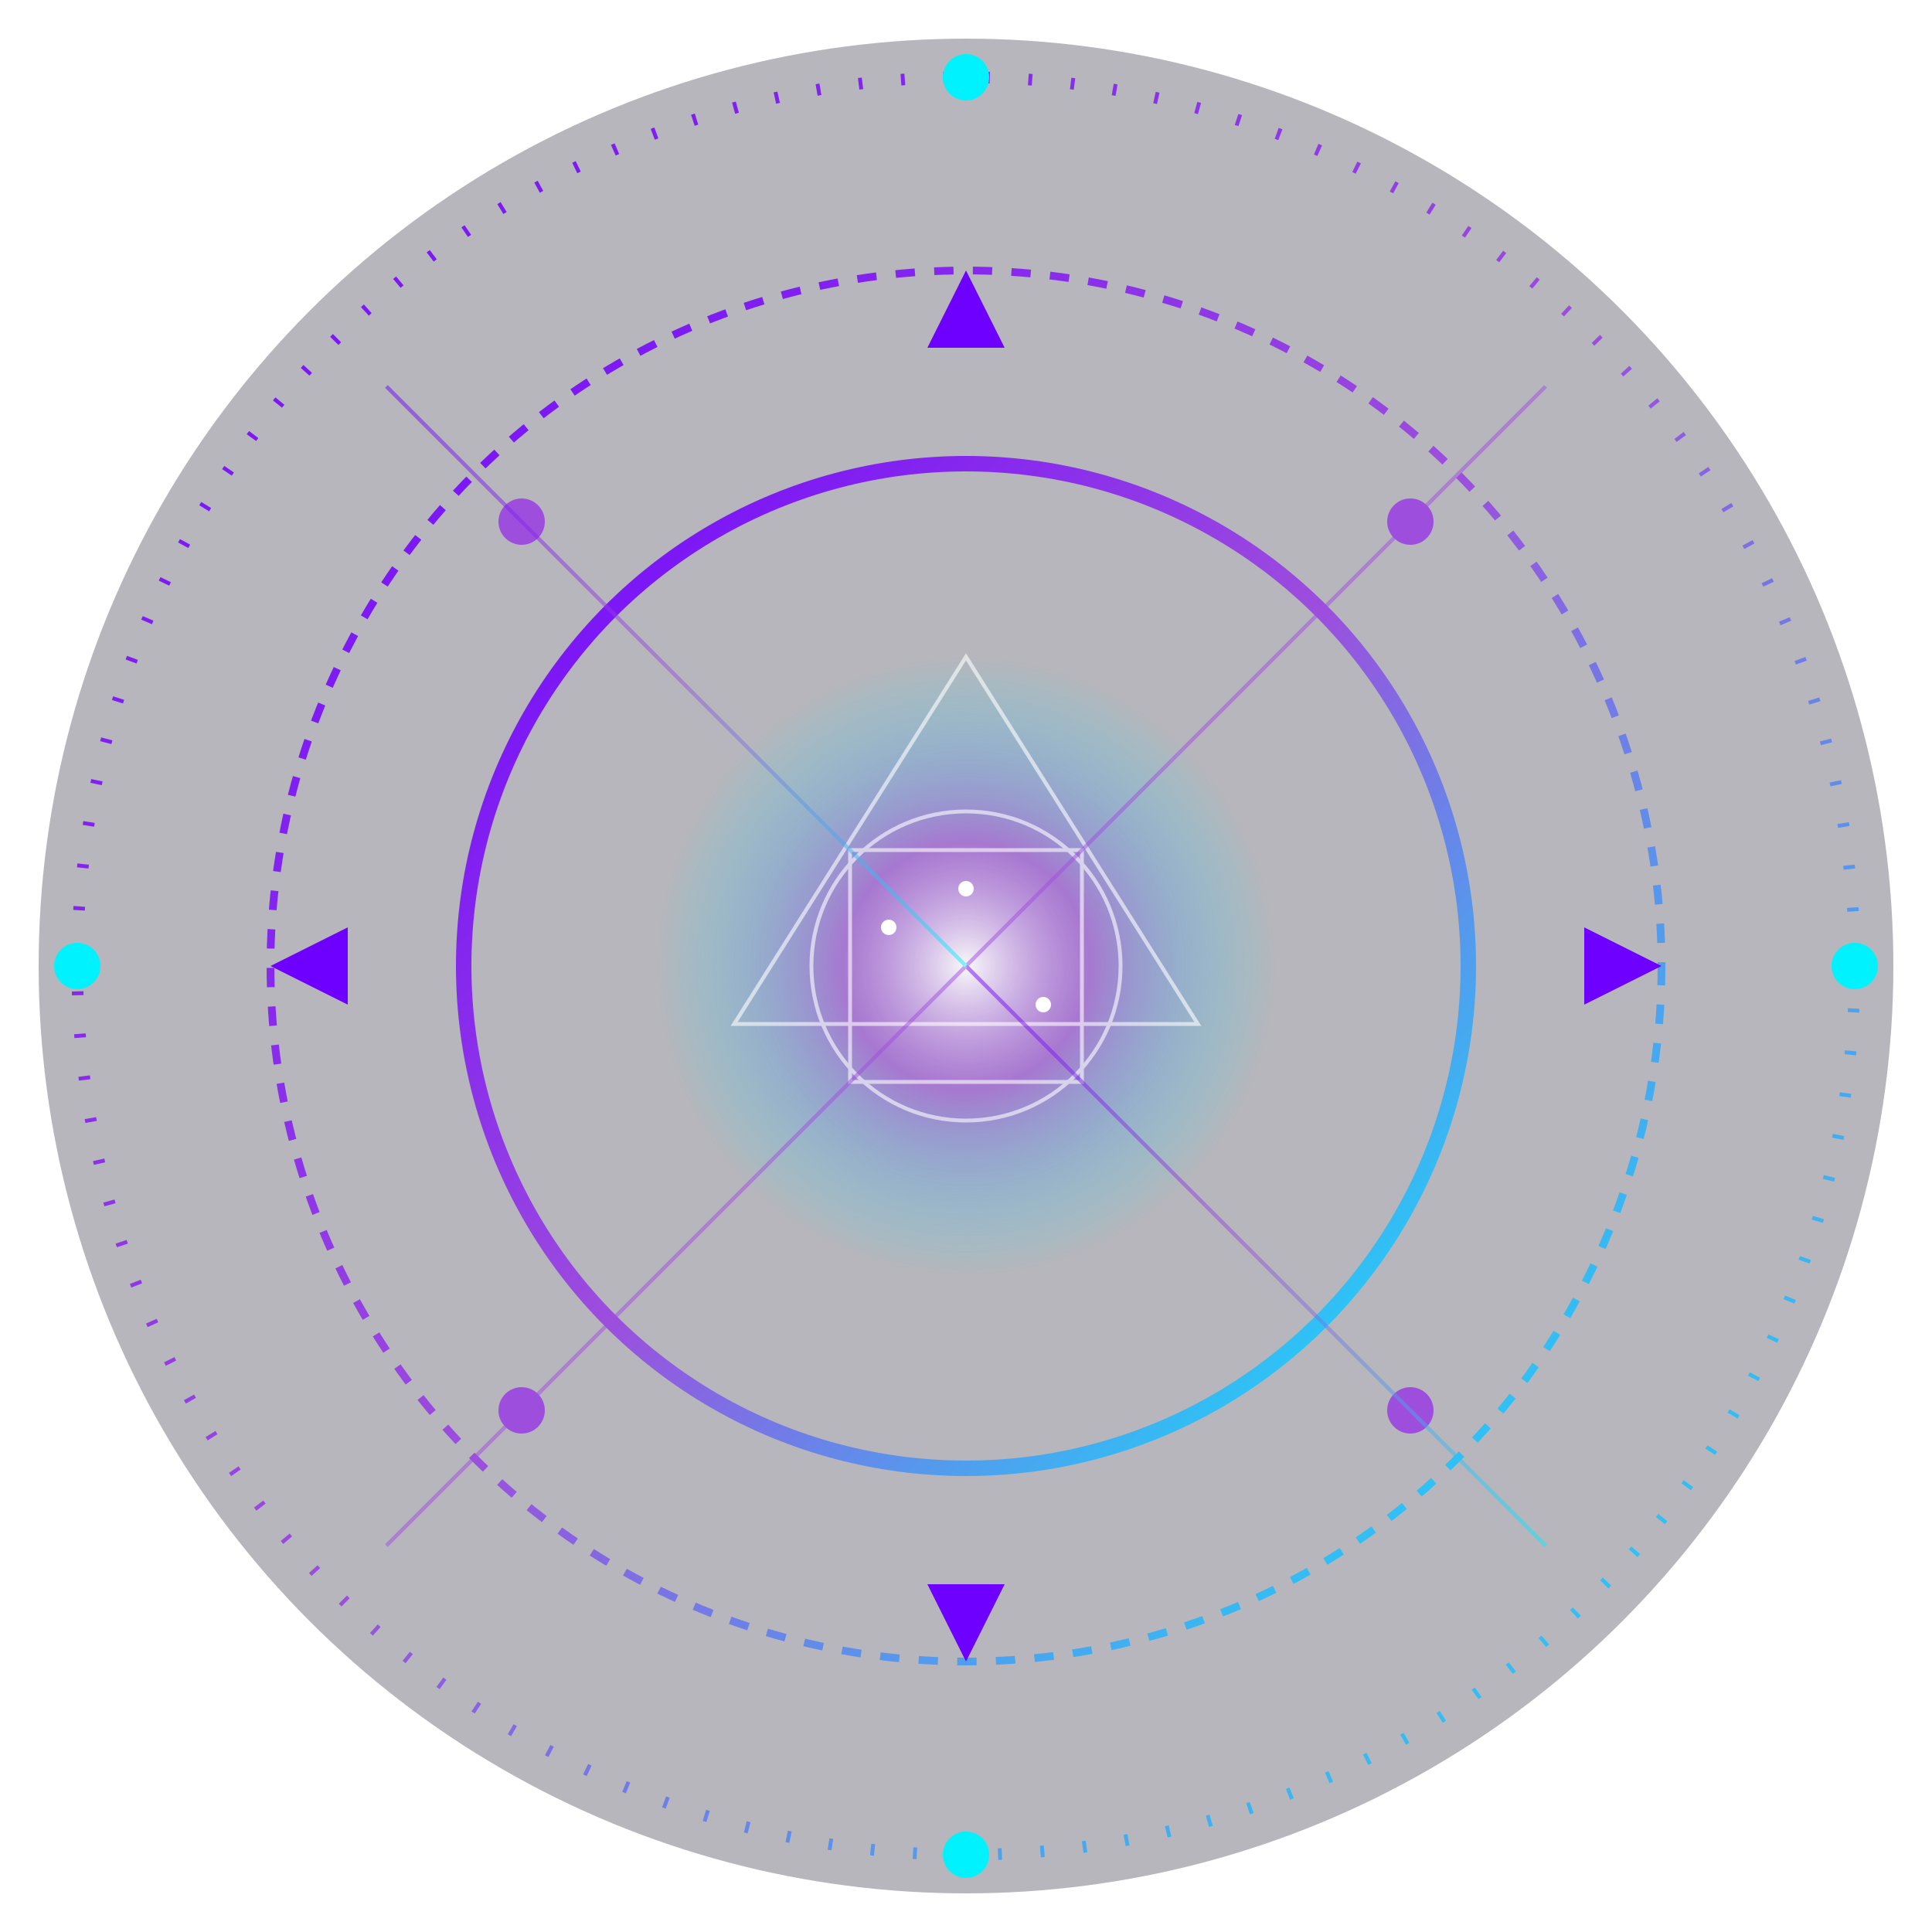 <?xml version="1.0" encoding="UTF-8"?>
<svg width="500" height="500" viewBox="0 0 500 500" xmlns="http://www.w3.org/2000/svg" xmlns:xlink="http://www.w3.org/1999/xlink">
  <defs>
    <!-- Dégradés -->
    <linearGradient id="portalGradient" x1="0%" y1="0%" x2="100%" y2="100%">
      <stop offset="0%" stop-color="#6e00ff" />
      <stop offset="50%" stop-color="#9d4edd" />
      <stop offset="100%" stop-color="#00f2ff" />
    </linearGradient>
    
    <radialGradient id="centerGlow" cx="50%" cy="50%" r="50%" fx="50%" fy="50%">
      <stop offset="0%" stop-color="#ffffff" stop-opacity="0.9" />
      <stop offset="40%" stop-color="#9d4edd" stop-opacity="0.6" />
      <stop offset="100%" stop-color="#00f2ff" stop-opacity="0" />
    </radialGradient>
    
    <filter id="glow" x="-50%" y="-50%" width="200%" height="200%">
      <feGaussianBlur stdDeviation="10" result="blur" />
      <feComposite in="SourceGraphic" in2="blur" operator="over" />
    </filter>
    
    <!-- Animation de rotation -->
    <animateTransform 
      xlink:href="#outerRing"
      attributeName="transform"
      attributeType="XML"
      type="rotate"
      from="0 250 250"
      to="360 250 250"
      dur="30s"
      repeatCount="indefinite" />
    
    <animateTransform 
      xlink:href="#middleRing"
      attributeName="transform"
      attributeType="XML"
      type="rotate"
      from="360 250 250"
      to="0 250 250"
      dur="20s"
      repeatCount="indefinite" />
      
    <animateTransform 
      xlink:href="#innerRing"
      attributeName="transform"
      attributeType="XML"
      type="rotate"
      from="0 250 250"
      to="360 250 250"
      dur="15s"
      repeatCount="indefinite" />
      
    <!-- Animation de pulsation -->
    <animate 
      xlink:href="#centerGlowCircle"
      attributeName="r"
      values="80;90;80"
      dur="4s"
      repeatCount="indefinite" />
  </defs>
  
  <!-- Fond subtil -->
  <circle cx="250" cy="250" r="240" fill="#0a0a20" opacity="0.3" />
  
  <!-- Anneaux du portail -->
  <g id="portalRings">
    <circle id="outerRing" cx="250" cy="250" r="230" fill="none" stroke="url(#portalGradient)" stroke-width="3" stroke-dasharray="1, 10" />
    
    <g id="outerSymbols">
      <circle cx="250" cy="20" r="6" fill="#00f2ff" />
      <circle cx="480" cy="250" r="6" fill="#00f2ff" />
      <circle cx="250" cy="480" r="6" fill="#00f2ff" />
      <circle cx="20" cy="250" r="6" fill="#00f2ff" />
      
      <circle cx="365" cy="135" r="6" fill="#9d4edd" />
      <circle cx="365" cy="365" r="6" fill="#9d4edd" />
      <circle cx="135" cy="365" r="6" fill="#9d4edd" />
      <circle cx="135" cy="135" r="6" fill="#9d4edd" />
    </g>
    
    <circle id="middleRing" cx="250" cy="250" r="180" fill="none" stroke="url(#portalGradient)" stroke-width="2" stroke-dasharray="5, 5" />
    
    <g id="middleSymbols">
      <path d="M250,70 L260,90 L240,90 Z" fill="#6e00ff" />
      <path d="M430,250 L410,260 L410,240 Z" fill="#6e00ff" />
      <path d="M250,430 L240,410 L260,410 Z" fill="#6e00ff" />
      <path d="M70,250 L90,240 L90,260 Z" fill="#6e00ff" />
    </g>
    
    <circle id="innerRing" cx="250" cy="250" r="130" fill="none" stroke="url(#portalGradient)" stroke-width="4" />
  </g>
  
  <!-- Cercle central brillant -->
  <circle id="centerGlowCircle" cx="250" cy="250" r="80" fill="url(#centerGlow)" filter="url(#glow)" />
  
  <!-- Symboles sacrés géométriques -->
  <g id="geometricSymbols" fill="none" stroke="#ffffff" stroke-width="1" opacity="0.6">
    <path d="M250,170 L310,265 L190,265 Z" />
    <circle cx="250" cy="250" r="40" />
    <rect x="220" y="220" width="60" height="60" />
  </g>
  
  <!-- Particules flottantes -->
  <g id="particles">
    <circle cx="230" cy="240" r="2" fill="#ffffff">
      <animate attributeName="cx" values="230;265;230" dur="7s" repeatCount="indefinite" />
      <animate attributeName="cy" values="240;230;240" dur="7s" repeatCount="indefinite" />
    </circle>
    <circle cx="270" cy="260" r="2" fill="#ffffff">
      <animate attributeName="cx" values="270;235;270" dur="8s" repeatCount="indefinite" />
      <animate attributeName="cy" values="260;270;260" dur="8s" repeatCount="indefinite" />
    </circle>
    <circle cx="250" cy="230" r="2" fill="#ffffff">
      <animate attributeName="cx" values="250;260;250" dur="5s" repeatCount="indefinite" />
      <animate attributeName="cy" values="230;260;230" dur="5s" repeatCount="indefinite" />
    </circle>
  </g>
  
  <!-- Rayons lumineux depuis le centre -->
  <g id="rays" stroke="url(#portalGradient)" stroke-width="1" opacity="0.5">
    <line x1="250" y1="250" x2="400" y2="100">
      <animate attributeName="x2" values="400;380;400" dur="3s" repeatCount="indefinite" />
      <animate attributeName="y2" values="100;120;100" dur="3s" repeatCount="indefinite" />
    </line>
    <line x1="250" y1="250" x2="400" y2="400">
      <animate attributeName="x2" values="400;380;400" dur="4s" repeatCount="indefinite" />
      <animate attributeName="y2" values="400;380;400" dur="4s" repeatCount="indefinite" />
    </line>
    <line x1="250" y1="250" x2="100" y2="400">
      <animate attributeName="x2" values="100;120;100" dur="5s" repeatCount="indefinite" />
      <animate attributeName="y2" values="400;380;400" dur="5s" repeatCount="indefinite" />
    </line>
    <line x1="250" y1="250" x2="100" y2="100">
      <animate attributeName="x2" values="100;120;100" dur="6s" repeatCount="indefinite" />
      <animate attributeName="y2" values="100;120;100" dur="6s" repeatCount="indefinite" />
    </line>
  </g>
</svg>
